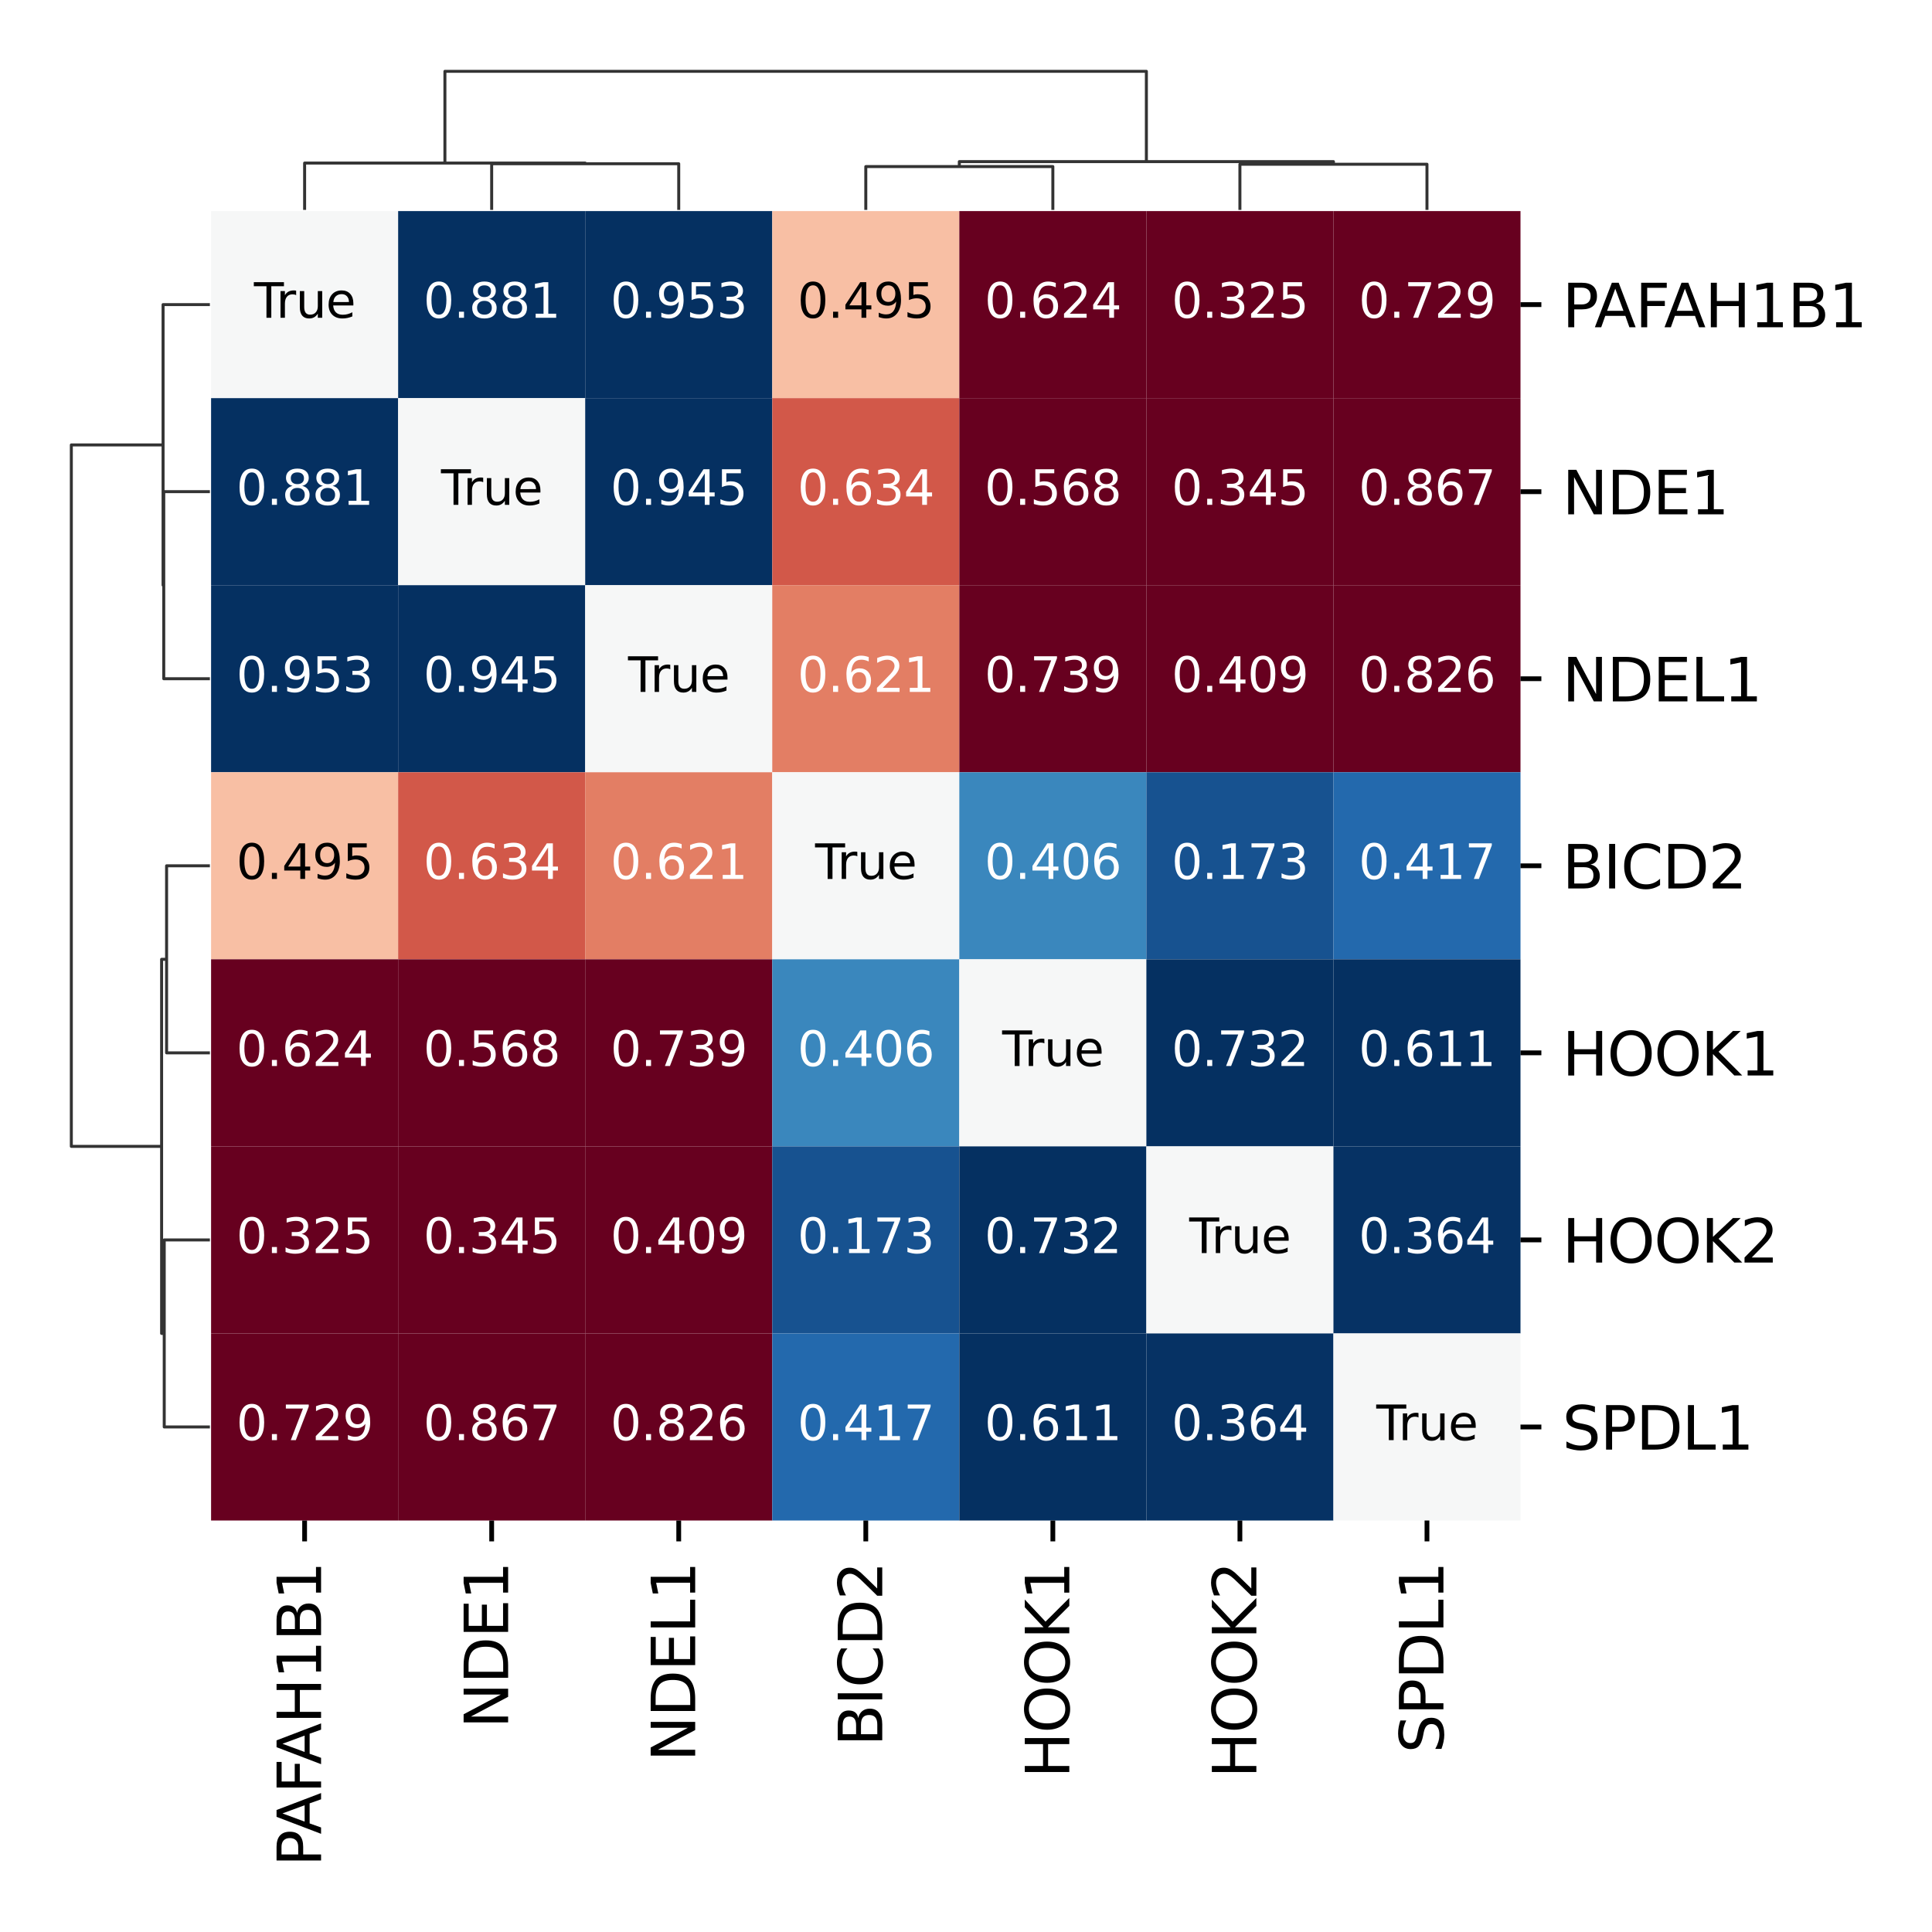 <?xml version="1.0" encoding="utf-8" standalone="no"?>
<!DOCTYPE svg PUBLIC "-//W3C//DTD SVG 1.1//EN"
  "http://www.w3.org/Graphics/SVG/1.1/DTD/svg11.dtd">
<svg xmlns:xlink="http://www.w3.org/1999/xlink" width="324pt" height="324pt" viewBox="0 0 324 324" xmlns="http://www.w3.org/2000/svg" version="1.1">
 <defs>
  <style type="text/css">*{stroke-linejoin: round; stroke-linecap: butt}</style>
 </defs>
 <g id="figure_1">
  <g id="patch_1">
   <path d="M 0 324 
L 324 324 
L 324 0 
L 0 0 
z
" style="fill: #ffffff"/>
  </g>
  <g id="axes_1">
   <g id="LineCollection_1">
    <path d="M 35.199 82.454 
L 27.462 82.454 
L 27.462 113.824 
L 35.199 113.824 
" clip-path="url(#p6c94e717b4)" style="fill: none; stroke: #333333; stroke-width: 0.5"/>
    <path d="M 35.199 51.084 
L 27.347 51.084 
L 27.347 98.139 
L 27.462 98.139 
" clip-path="url(#p6c94e717b4)" style="fill: none; stroke: #333333; stroke-width: 0.5"/>
    <path d="M 35.199 145.195 
L 27.937 145.195 
L 27.937 176.565 
L 35.199 176.565 
" clip-path="url(#p6c94e717b4)" style="fill: none; stroke: #333333; stroke-width: 0.5"/>
    <path d="M 35.199 207.935 
L 27.542 207.935 
L 27.542 239.305 
L 35.199 239.305 
" clip-path="url(#p6c94e717b4)" style="fill: none; stroke: #333333; stroke-width: 0.5"/>
    <path d="M 27.937 160.88 
L 27.101 160.88 
L 27.101 223.62 
L 27.542 223.62 
" clip-path="url(#p6c94e717b4)" style="fill: none; stroke: #333333; stroke-width: 0.5"/>
    <path d="M 27.347 74.612 
L 11.962 74.612 
L 11.962 192.25 
L 27.101 192.25 
" clip-path="url(#p6c94e717b4)" style="fill: none; stroke: #333333; stroke-width: 0.5"/>
   </g>
  </g>
  <g id="axes_2">
   <g id="LineCollection_2">
    <path d="M 82.454 35.199 
L 82.454 27.462 
L 113.824 27.462 
L 113.824 35.199 
" clip-path="url(#p81bfabfffe)" style="fill: none; stroke: #333333; stroke-width: 0.5"/>
    <path d="M 51.084 35.199 
L 51.084 27.347 
L 98.139 27.347 
L 98.139 27.462 
" clip-path="url(#p81bfabfffe)" style="fill: none; stroke: #333333; stroke-width: 0.5"/>
    <path d="M 145.195 35.199 
L 145.195 27.937 
L 176.565 27.937 
L 176.565 35.199 
" clip-path="url(#p81bfabfffe)" style="fill: none; stroke: #333333; stroke-width: 0.5"/>
    <path d="M 207.935 35.199 
L 207.935 27.542 
L 239.305 27.542 
L 239.305 35.199 
" clip-path="url(#p81bfabfffe)" style="fill: none; stroke: #333333; stroke-width: 0.5"/>
    <path d="M 160.88 27.937 
L 160.88 27.101 
L 223.62 27.101 
L 223.62 27.542 
" clip-path="url(#p81bfabfffe)" style="fill: none; stroke: #333333; stroke-width: 0.5"/>
    <path d="M 74.612 27.347 
L 74.612 11.962 
L 192.25 11.962 
L 192.25 27.101 
" clip-path="url(#p81bfabfffe)" style="fill: none; stroke: #333333; stroke-width: 0.5"/>
   </g>
  </g>
  <g id="axes_3">
   <g id="patch_2">
    <path d="M 35.399 254.99 
L 254.99 254.99 
L 254.99 35.399 
L 35.399 35.399 
z
" style="fill: #ffffff"/>
   </g>
   <g id="QuadMesh_1">
    <path d="M 35.399 35.399 
L 66.769 35.399 
L 66.769 66.769 
L 35.399 66.769 
L 35.399 35.399 
" clip-path="url(#pa62300e890)" style="fill: #f6f7f7"/>
    <path d="M 66.769 35.399 
L 98.139 35.399 
L 98.139 66.769 
L 66.769 66.769 
L 66.769 35.399 
" clip-path="url(#pa62300e890)" style="fill: #053061"/>
    <path d="M 98.139 35.399 
L 129.509 35.399 
L 129.509 66.769 
L 98.139 66.769 
L 98.139 35.399 
" clip-path="url(#pa62300e890)" style="fill: #053061"/>
    <path d="M 129.509 35.399 
L 160.88 35.399 
L 160.88 66.769 
L 129.509 66.769 
L 129.509 35.399 
" clip-path="url(#pa62300e890)" style="fill: #f8bfa4"/>
    <path d="M 160.88 35.399 
L 192.25 35.399 
L 192.25 66.769 
L 160.88 66.769 
L 160.88 35.399 
" clip-path="url(#pa62300e890)" style="fill: #67001f"/>
    <path d="M 192.25 35.399 
L 223.62 35.399 
L 223.62 66.769 
L 192.25 66.769 
L 192.25 35.399 
" clip-path="url(#pa62300e890)" style="fill: #67001f"/>
    <path d="M 223.62 35.399 
L 254.99 35.399 
L 254.99 66.769 
L 223.62 66.769 
L 223.62 35.399 
" clip-path="url(#pa62300e890)" style="fill: #67001f"/>
    <path d="M 35.399 66.769 
L 66.769 66.769 
L 66.769 98.139 
L 35.399 98.139 
L 35.399 66.769 
" clip-path="url(#pa62300e890)" style="fill: #053061"/>
    <path d="M 66.769 66.769 
L 98.139 66.769 
L 98.139 98.139 
L 66.769 98.139 
L 66.769 66.769 
" clip-path="url(#pa62300e890)" style="fill: #f6f7f7"/>
    <path d="M 98.139 66.769 
L 129.509 66.769 
L 129.509 98.139 
L 98.139 98.139 
L 98.139 66.769 
" clip-path="url(#pa62300e890)" style="fill: #053061"/>
    <path d="M 129.509 66.769 
L 160.88 66.769 
L 160.88 98.139 
L 129.509 98.139 
L 129.509 66.769 
" clip-path="url(#pa62300e890)" style="fill: #d25849"/>
    <path d="M 160.88 66.769 
L 192.25 66.769 
L 192.25 98.139 
L 160.88 98.139 
L 160.88 66.769 
" clip-path="url(#pa62300e890)" style="fill: #67001f"/>
    <path d="M 192.25 66.769 
L 223.62 66.769 
L 223.62 98.139 
L 192.25 98.139 
L 192.25 66.769 
" clip-path="url(#pa62300e890)" style="fill: #67001f"/>
    <path d="M 223.62 66.769 
L 254.99 66.769 
L 254.99 98.139 
L 223.62 98.139 
L 223.62 66.769 
" clip-path="url(#pa62300e890)" style="fill: #67001f"/>
    <path d="M 35.399 98.139 
L 66.769 98.139 
L 66.769 129.509 
L 35.399 129.509 
L 35.399 98.139 
" clip-path="url(#pa62300e890)" style="fill: #053061"/>
    <path d="M 66.769 98.139 
L 98.139 98.139 
L 98.139 129.509 
L 66.769 129.509 
L 66.769 98.139 
" clip-path="url(#pa62300e890)" style="fill: #053061"/>
    <path d="M 98.139 98.139 
L 129.509 98.139 
L 129.509 129.509 
L 98.139 129.509 
L 98.139 98.139 
" clip-path="url(#pa62300e890)" style="fill: #f6f7f7"/>
    <path d="M 129.509 98.139 
L 160.88 98.139 
L 160.88 129.509 
L 129.509 129.509 
L 129.509 98.139 
" clip-path="url(#pa62300e890)" style="fill: #e37e64"/>
    <path d="M 160.88 98.139 
L 192.25 98.139 
L 192.25 129.509 
L 160.88 129.509 
L 160.88 98.139 
" clip-path="url(#pa62300e890)" style="fill: #67001f"/>
    <path d="M 192.25 98.139 
L 223.62 98.139 
L 223.62 129.509 
L 192.25 129.509 
L 192.25 98.139 
" clip-path="url(#pa62300e890)" style="fill: #67001f"/>
    <path d="M 223.62 98.139 
L 254.99 98.139 
L 254.99 129.509 
L 223.62 129.509 
L 223.62 98.139 
" clip-path="url(#pa62300e890)" style="fill: #67001f"/>
    <path d="M 35.399 129.509 
L 66.769 129.509 
L 66.769 160.88 
L 35.399 160.88 
L 35.399 129.509 
" clip-path="url(#pa62300e890)" style="fill: #f8bfa4"/>
    <path d="M 66.769 129.509 
L 98.139 129.509 
L 98.139 160.88 
L 66.769 160.88 
L 66.769 129.509 
" clip-path="url(#pa62300e890)" style="fill: #d25849"/>
    <path d="M 98.139 129.509 
L 129.509 129.509 
L 129.509 160.88 
L 98.139 160.88 
L 98.139 129.509 
" clip-path="url(#pa62300e890)" style="fill: #e37e64"/>
    <path d="M 129.509 129.509 
L 160.88 129.509 
L 160.88 160.88 
L 129.509 160.88 
L 129.509 129.509 
" clip-path="url(#pa62300e890)" style="fill: #f6f7f7"/>
    <path d="M 160.88 129.509 
L 192.25 129.509 
L 192.25 160.88 
L 160.88 160.88 
L 160.88 129.509 
" clip-path="url(#pa62300e890)" style="fill: #3a87bd"/>
    <path d="M 192.25 129.509 
L 223.62 129.509 
L 223.62 160.88 
L 192.25 160.88 
L 192.25 129.509 
" clip-path="url(#pa62300e890)" style="fill: #175290"/>
    <path d="M 223.62 129.509 
L 254.99 129.509 
L 254.99 160.88 
L 223.62 160.88 
L 223.62 129.509 
" clip-path="url(#pa62300e890)" style="fill: #2369ad"/>
    <path d="M 35.399 160.88 
L 66.769 160.88 
L 66.769 192.25 
L 35.399 192.25 
L 35.399 160.88 
" clip-path="url(#pa62300e890)" style="fill: #67001f"/>
    <path d="M 66.769 160.88 
L 98.139 160.88 
L 98.139 192.25 
L 66.769 192.25 
L 66.769 160.88 
" clip-path="url(#pa62300e890)" style="fill: #67001f"/>
    <path d="M 98.139 160.88 
L 129.509 160.88 
L 129.509 192.25 
L 98.139 192.25 
L 98.139 160.88 
" clip-path="url(#pa62300e890)" style="fill: #67001f"/>
    <path d="M 129.509 160.88 
L 160.88 160.88 
L 160.88 192.25 
L 129.509 192.25 
L 129.509 160.88 
" clip-path="url(#pa62300e890)" style="fill: #3a87bd"/>
    <path d="M 160.88 160.88 
L 192.25 160.88 
L 192.25 192.25 
L 160.88 192.25 
L 160.88 160.88 
" clip-path="url(#pa62300e890)" style="fill: #f6f7f7"/>
    <path d="M 192.25 160.88 
L 223.62 160.88 
L 223.62 192.25 
L 192.25 192.25 
L 192.25 160.88 
" clip-path="url(#pa62300e890)" style="fill: #053061"/>
    <path d="M 223.62 160.88 
L 254.99 160.88 
L 254.99 192.25 
L 223.62 192.25 
L 223.62 160.88 
" clip-path="url(#pa62300e890)" style="fill: #053061"/>
    <path d="M 35.399 192.25 
L 66.769 192.25 
L 66.769 223.62 
L 35.399 223.62 
L 35.399 192.25 
" clip-path="url(#pa62300e890)" style="fill: #67001f"/>
    <path d="M 66.769 192.25 
L 98.139 192.25 
L 98.139 223.62 
L 66.769 223.62 
L 66.769 192.25 
" clip-path="url(#pa62300e890)" style="fill: #67001f"/>
    <path d="M 98.139 192.25 
L 129.509 192.25 
L 129.509 223.62 
L 98.139 223.62 
L 98.139 192.25 
" clip-path="url(#pa62300e890)" style="fill: #67001f"/>
    <path d="M 129.509 192.25 
L 160.88 192.25 
L 160.88 223.62 
L 129.509 223.62 
L 129.509 192.25 
" clip-path="url(#pa62300e890)" style="fill: #175290"/>
    <path d="M 160.88 192.25 
L 192.25 192.25 
L 192.25 223.62 
L 160.88 223.62 
L 160.88 192.25 
" clip-path="url(#pa62300e890)" style="fill: #053061"/>
    <path d="M 192.25 192.25 
L 223.62 192.25 
L 223.62 223.62 
L 192.25 223.62 
L 192.25 192.25 
" clip-path="url(#pa62300e890)" style="fill: #f6f7f7"/>
    <path d="M 223.62 192.25 
L 254.99 192.25 
L 254.99 223.62 
L 223.62 223.62 
L 223.62 192.25 
" clip-path="url(#pa62300e890)" style="fill: #063264"/>
    <path d="M 35.399 223.62 
L 66.769 223.62 
L 66.769 254.99 
L 35.399 254.99 
L 35.399 223.62 
" clip-path="url(#pa62300e890)" style="fill: #67001f"/>
    <path d="M 66.769 223.62 
L 98.139 223.62 
L 98.139 254.99 
L 66.769 254.99 
L 66.769 223.62 
" clip-path="url(#pa62300e890)" style="fill: #67001f"/>
    <path d="M 98.139 223.62 
L 129.509 223.62 
L 129.509 254.99 
L 98.139 254.99 
L 98.139 223.62 
" clip-path="url(#pa62300e890)" style="fill: #67001f"/>
    <path d="M 129.509 223.62 
L 160.88 223.62 
L 160.88 254.99 
L 129.509 254.99 
L 129.509 223.62 
" clip-path="url(#pa62300e890)" style="fill: #2369ad"/>
    <path d="M 160.88 223.62 
L 192.25 223.62 
L 192.25 254.99 
L 160.88 254.99 
L 160.88 223.62 
" clip-path="url(#pa62300e890)" style="fill: #053061"/>
    <path d="M 192.25 223.62 
L 223.62 223.62 
L 223.62 254.99 
L 192.25 254.99 
L 192.25 223.62 
" clip-path="url(#pa62300e890)" style="fill: #063264"/>
    <path d="M 223.62 223.62 
L 254.99 223.62 
L 254.99 254.99 
L 223.62 254.99 
L 223.62 223.62 
" clip-path="url(#pa62300e890)" style="fill: #f6f7f7"/>
   </g>
   <g id="matplotlib.axis_1">
    <g id="xtick_1">
     <g id="line2d_1">
      <defs>
       <path id="m8b576e3c50" d="M 0 0 
L 0 3.5 
" style="stroke: #000000; stroke-width: 0.8"/>
      </defs>
      <g>
       <use xlink:href="#m8b576e3c50" x="51.084" y="254.99" style="stroke: #000000; stroke-width: 0.8"/>
      </g>
     </g>
     <g id="text_1">
      <!-- PAFAH1B1 -->
      <g transform="translate(53.843 313.009) rotate(-90) scale(0.1 -0.1)">
       <defs>
        <path id="DejaVuSans-50" d="M 1259 4147 
L 1259 2394 
L 2053 2394 
Q 2494 2394 2734 2622 
Q 2975 2850 2975 3272 
Q 2975 3691 2734 3919 
Q 2494 4147 2053 4147 
L 1259 4147 
z
M 628 4666 
L 2053 4666 
Q 2838 4666 3239 4311 
Q 3641 3956 3641 3272 
Q 3641 2581 3239 2228 
Q 2838 1875 2053 1875 
L 1259 1875 
L 1259 0 
L 628 0 
L 628 4666 
z
" transform="scale(0.016)"/>
        <path id="DejaVuSans-41" d="M 2188 4044 
L 1331 1722 
L 3047 1722 
L 2188 4044 
z
M 1831 4666 
L 2547 4666 
L 4325 0 
L 3669 0 
L 3244 1197 
L 1141 1197 
L 716 0 
L 50 0 
L 1831 4666 
z
" transform="scale(0.016)"/>
        <path id="DejaVuSans-46" d="M 628 4666 
L 3309 4666 
L 3309 4134 
L 1259 4134 
L 1259 2759 
L 3109 2759 
L 3109 2228 
L 1259 2228 
L 1259 0 
L 628 0 
L 628 4666 
z
" transform="scale(0.016)"/>
        <path id="DejaVuSans-48" d="M 628 4666 
L 1259 4666 
L 1259 2753 
L 3553 2753 
L 3553 4666 
L 4184 4666 
L 4184 0 
L 3553 0 
L 3553 2222 
L 1259 2222 
L 1259 0 
L 628 0 
L 628 4666 
z
" transform="scale(0.016)"/>
        <path id="DejaVuSans-31" d="M 794 531 
L 1825 531 
L 1825 4091 
L 703 3866 
L 703 4441 
L 1819 4666 
L 2450 4666 
L 2450 531 
L 3481 531 
L 3481 0 
L 794 0 
L 794 531 
z
" transform="scale(0.016)"/>
        <path id="DejaVuSans-42" d="M 1259 2228 
L 1259 519 
L 2272 519 
Q 2781 519 3026 730 
Q 3272 941 3272 1375 
Q 3272 1813 3026 2020 
Q 2781 2228 2272 2228 
L 1259 2228 
z
M 1259 4147 
L 1259 2741 
L 2194 2741 
Q 2656 2741 2882 2914 
Q 3109 3088 3109 3444 
Q 3109 3797 2882 3972 
Q 2656 4147 2194 4147 
L 1259 4147 
z
M 628 4666 
L 2241 4666 
Q 2963 4666 3353 4366 
Q 3744 4066 3744 3513 
Q 3744 3084 3544 2831 
Q 3344 2578 2956 2516 
Q 3422 2416 3680 2098 
Q 3938 1781 3938 1306 
Q 3938 681 3513 340 
Q 3088 0 2303 0 
L 628 0 
L 628 4666 
z
" transform="scale(0.016)"/>
       </defs>
       <use xlink:href="#DejaVuSans-50"/>
       <use xlink:href="#DejaVuSans-41" x="53.928"/>
       <use xlink:href="#DejaVuSans-46" x="122.336"/>
       <use xlink:href="#DejaVuSans-41" x="170.73"/>
       <use xlink:href="#DejaVuSans-48" x="239.139"/>
       <use xlink:href="#DejaVuSans-31" x="314.334"/>
       <use xlink:href="#DejaVuSans-42" x="377.957"/>
       <use xlink:href="#DejaVuSans-31" x="446.561"/>
      </g>
     </g>
    </g>
    <g id="xtick_2">
     <g id="line2d_2">
      <g>
       <use xlink:href="#m8b576e3c50" x="82.454" y="254.99" style="stroke: #000000; stroke-width: 0.8"/>
      </g>
     </g>
     <g id="text_2">
      <!-- NDE1 -->
      <g transform="translate(85.214 289.853) rotate(-90) scale(0.1 -0.1)">
       <defs>
        <path id="DejaVuSans-4e" d="M 628 4666 
L 1478 4666 
L 3547 763 
L 3547 4666 
L 4159 4666 
L 4159 0 
L 3309 0 
L 1241 3903 
L 1241 0 
L 628 0 
L 628 4666 
z
" transform="scale(0.016)"/>
        <path id="DejaVuSans-44" d="M 1259 4147 
L 1259 519 
L 2022 519 
Q 2988 519 3436 956 
Q 3884 1394 3884 2338 
Q 3884 3275 3436 3711 
Q 2988 4147 2022 4147 
L 1259 4147 
z
M 628 4666 
L 1925 4666 
Q 3281 4666 3915 4102 
Q 4550 3538 4550 2338 
Q 4550 1131 3912 565 
Q 3275 0 1925 0 
L 628 0 
L 628 4666 
z
" transform="scale(0.016)"/>
        <path id="DejaVuSans-45" d="M 628 4666 
L 3578 4666 
L 3578 4134 
L 1259 4134 
L 1259 2753 
L 3481 2753 
L 3481 2222 
L 1259 2222 
L 1259 531 
L 3634 531 
L 3634 0 
L 628 0 
L 628 4666 
z
" transform="scale(0.016)"/>
       </defs>
       <use xlink:href="#DejaVuSans-4e"/>
       <use xlink:href="#DejaVuSans-44" x="74.805"/>
       <use xlink:href="#DejaVuSans-45" x="151.807"/>
       <use xlink:href="#DejaVuSans-31" x="214.99"/>
      </g>
     </g>
    </g>
    <g id="xtick_3">
     <g id="line2d_3">
      <g>
       <use xlink:href="#m8b576e3c50" x="113.824" y="254.99" style="stroke: #000000; stroke-width: 0.8"/>
      </g>
     </g>
     <g id="text_3">
      <!-- NDEL1 -->
      <g transform="translate(116.584 295.424) rotate(-90) scale(0.1 -0.1)">
       <defs>
        <path id="DejaVuSans-4c" d="M 628 4666 
L 1259 4666 
L 1259 531 
L 3531 531 
L 3531 0 
L 628 0 
L 628 4666 
z
" transform="scale(0.016)"/>
       </defs>
       <use xlink:href="#DejaVuSans-4e"/>
       <use xlink:href="#DejaVuSans-44" x="74.805"/>
       <use xlink:href="#DejaVuSans-45" x="151.807"/>
       <use xlink:href="#DejaVuSans-4c" x="214.99"/>
       <use xlink:href="#DejaVuSans-31" x="270.703"/>
      </g>
     </g>
    </g>
    <g id="xtick_4">
     <g id="line2d_4">
      <g>
       <use xlink:href="#m8b576e3c50" x="145.195" y="254.99" style="stroke: #000000; stroke-width: 0.8"/>
      </g>
     </g>
     <g id="text_4">
      <!-- BICD2 -->
      <g transform="translate(147.954 292.846) rotate(-90) scale(0.1 -0.1)">
       <defs>
        <path id="DejaVuSans-49" d="M 628 4666 
L 1259 4666 
L 1259 0 
L 628 0 
L 628 4666 
z
" transform="scale(0.016)"/>
        <path id="DejaVuSans-43" d="M 4122 4306 
L 4122 3641 
Q 3803 3938 3442 4084 
Q 3081 4231 2675 4231 
Q 1875 4231 1450 3742 
Q 1025 3253 1025 2328 
Q 1025 1406 1450 917 
Q 1875 428 2675 428 
Q 3081 428 3442 575 
Q 3803 722 4122 1019 
L 4122 359 
Q 3791 134 3420 21 
Q 3050 -91 2638 -91 
Q 1578 -91 968 557 
Q 359 1206 359 2328 
Q 359 3453 968 4101 
Q 1578 4750 2638 4750 
Q 3056 4750 3426 4639 
Q 3797 4528 4122 4306 
z
" transform="scale(0.016)"/>
        <path id="DejaVuSans-32" d="M 1228 531 
L 3431 531 
L 3431 0 
L 469 0 
L 469 531 
Q 828 903 1448 1529 
Q 2069 2156 2228 2338 
Q 2531 2678 2651 2914 
Q 2772 3150 2772 3378 
Q 2772 3750 2511 3984 
Q 2250 4219 1831 4219 
Q 1534 4219 1204 4116 
Q 875 4013 500 3803 
L 500 4441 
Q 881 4594 1212 4672 
Q 1544 4750 1819 4750 
Q 2544 4750 2975 4387 
Q 3406 4025 3406 3419 
Q 3406 3131 3298 2873 
Q 3191 2616 2906 2266 
Q 2828 2175 2409 1742 
Q 1991 1309 1228 531 
z
" transform="scale(0.016)"/>
       </defs>
       <use xlink:href="#DejaVuSans-42"/>
       <use xlink:href="#DejaVuSans-49" x="68.604"/>
       <use xlink:href="#DejaVuSans-43" x="98.096"/>
       <use xlink:href="#DejaVuSans-44" x="167.92"/>
       <use xlink:href="#DejaVuSans-32" x="244.922"/>
      </g>
     </g>
    </g>
    <g id="xtick_5">
     <g id="line2d_5">
      <g>
       <use xlink:href="#m8b576e3c50" x="176.565" y="254.99" style="stroke: #000000; stroke-width: 0.8"/>
      </g>
     </g>
     <g id="text_5">
      <!-- HOOK1 -->
      <g transform="translate(179.324 298.174) rotate(-90) scale(0.1 -0.1)">
       <defs>
        <path id="DejaVuSans-4f" d="M 2522 4238 
Q 1834 4238 1429 3725 
Q 1025 3213 1025 2328 
Q 1025 1447 1429 934 
Q 1834 422 2522 422 
Q 3209 422 3611 934 
Q 4013 1447 4013 2328 
Q 4013 3213 3611 3725 
Q 3209 4238 2522 4238 
z
M 2522 4750 
Q 3503 4750 4090 4092 
Q 4678 3434 4678 2328 
Q 4678 1225 4090 567 
Q 3503 -91 2522 -91 
Q 1538 -91 948 565 
Q 359 1222 359 2328 
Q 359 3434 948 4092 
Q 1538 4750 2522 4750 
z
" transform="scale(0.016)"/>
        <path id="DejaVuSans-4b" d="M 628 4666 
L 1259 4666 
L 1259 2694 
L 3353 4666 
L 4166 4666 
L 1850 2491 
L 4331 0 
L 3500 0 
L 1259 2247 
L 1259 0 
L 628 0 
L 628 4666 
z
" transform="scale(0.016)"/>
       </defs>
       <use xlink:href="#DejaVuSans-48"/>
       <use xlink:href="#DejaVuSans-4f" x="75.195"/>
       <use xlink:href="#DejaVuSans-4f" x="153.906"/>
       <use xlink:href="#DejaVuSans-4b" x="232.617"/>
       <use xlink:href="#DejaVuSans-31" x="298.193"/>
      </g>
     </g>
    </g>
    <g id="xtick_6">
     <g id="line2d_6">
      <g>
       <use xlink:href="#m8b576e3c50" x="207.935" y="254.99" style="stroke: #000000; stroke-width: 0.8"/>
      </g>
     </g>
     <g id="text_6">
      <!-- HOOK2 -->
      <g transform="translate(210.694 298.174) rotate(-90) scale(0.1 -0.1)">
       <use xlink:href="#DejaVuSans-48"/>
       <use xlink:href="#DejaVuSans-4f" x="75.195"/>
       <use xlink:href="#DejaVuSans-4f" x="153.906"/>
       <use xlink:href="#DejaVuSans-4b" x="232.617"/>
       <use xlink:href="#DejaVuSans-32" x="298.193"/>
      </g>
     </g>
    </g>
    <g id="xtick_7">
     <g id="line2d_7">
      <g>
       <use xlink:href="#m8b576e3c50" x="239.305" y="254.99" style="stroke: #000000; stroke-width: 0.8"/>
      </g>
     </g>
     <g id="text_7">
      <!-- SPDL1 -->
      <g transform="translate(242.064 294.002) rotate(-90) scale(0.1 -0.1)">
       <defs>
        <path id="DejaVuSans-53" d="M 3425 4513 
L 3425 3897 
Q 3066 4069 2747 4153 
Q 2428 4238 2131 4238 
Q 1616 4238 1336 4038 
Q 1056 3838 1056 3469 
Q 1056 3159 1242 3001 
Q 1428 2844 1947 2747 
L 2328 2669 
Q 3034 2534 3370 2195 
Q 3706 1856 3706 1288 
Q 3706 609 3251 259 
Q 2797 -91 1919 -91 
Q 1588 -91 1214 -16 
Q 841 59 441 206 
L 441 856 
Q 825 641 1194 531 
Q 1563 422 1919 422 
Q 2459 422 2753 634 
Q 3047 847 3047 1241 
Q 3047 1584 2836 1778 
Q 2625 1972 2144 2069 
L 1759 2144 
Q 1053 2284 737 2584 
Q 422 2884 422 3419 
Q 422 4038 858 4394 
Q 1294 4750 2059 4750 
Q 2388 4750 2728 4690 
Q 3069 4631 3425 4513 
z
" transform="scale(0.016)"/>
       </defs>
       <use xlink:href="#DejaVuSans-53"/>
       <use xlink:href="#DejaVuSans-50" x="63.477"/>
       <use xlink:href="#DejaVuSans-44" x="123.779"/>
       <use xlink:href="#DejaVuSans-4c" x="200.781"/>
       <use xlink:href="#DejaVuSans-31" x="256.494"/>
      </g>
     </g>
    </g>
   </g>
   <g id="matplotlib.axis_2">
    <g id="ytick_1">
     <g id="line2d_8">
      <defs>
       <path id="m7751872dfb" d="M 0 0 
L 3.5 0 
" style="stroke: #000000; stroke-width: 0.8"/>
      </defs>
      <g>
       <use xlink:href="#m7751872dfb" x="254.99" y="51.084" style="stroke: #000000; stroke-width: 0.8"/>
      </g>
     </g>
     <g id="text_8">
      <!-- PAFAH1B1 -->
      <g transform="translate(261.99 54.883) scale(0.1 -0.1)">
       <use xlink:href="#DejaVuSans-50"/>
       <use xlink:href="#DejaVuSans-41" x="53.928"/>
       <use xlink:href="#DejaVuSans-46" x="122.336"/>
       <use xlink:href="#DejaVuSans-41" x="170.73"/>
       <use xlink:href="#DejaVuSans-48" x="239.139"/>
       <use xlink:href="#DejaVuSans-31" x="314.334"/>
       <use xlink:href="#DejaVuSans-42" x="377.957"/>
       <use xlink:href="#DejaVuSans-31" x="446.561"/>
      </g>
     </g>
    </g>
    <g id="ytick_2">
     <g id="line2d_9">
      <g>
       <use xlink:href="#m7751872dfb" x="254.99" y="82.454" style="stroke: #000000; stroke-width: 0.8"/>
      </g>
     </g>
     <g id="text_9">
      <!-- NDE1 -->
      <g transform="translate(261.99 86.253) scale(0.1 -0.1)">
       <use xlink:href="#DejaVuSans-4e"/>
       <use xlink:href="#DejaVuSans-44" x="74.805"/>
       <use xlink:href="#DejaVuSans-45" x="151.807"/>
       <use xlink:href="#DejaVuSans-31" x="214.99"/>
      </g>
     </g>
    </g>
    <g id="ytick_3">
     <g id="line2d_10">
      <g>
       <use xlink:href="#m7751872dfb" x="254.99" y="113.824" style="stroke: #000000; stroke-width: 0.8"/>
      </g>
     </g>
     <g id="text_10">
      <!-- NDEL1 -->
      <g transform="translate(261.99 117.624) scale(0.1 -0.1)">
       <use xlink:href="#DejaVuSans-4e"/>
       <use xlink:href="#DejaVuSans-44" x="74.805"/>
       <use xlink:href="#DejaVuSans-45" x="151.807"/>
       <use xlink:href="#DejaVuSans-4c" x="214.99"/>
       <use xlink:href="#DejaVuSans-31" x="270.703"/>
      </g>
     </g>
    </g>
    <g id="ytick_4">
     <g id="line2d_11">
      <g>
       <use xlink:href="#m7751872dfb" x="254.99" y="145.195" style="stroke: #000000; stroke-width: 0.8"/>
      </g>
     </g>
     <g id="text_11">
      <!-- BICD2 -->
      <g transform="translate(261.99 148.994) scale(0.1 -0.1)">
       <use xlink:href="#DejaVuSans-42"/>
       <use xlink:href="#DejaVuSans-49" x="68.604"/>
       <use xlink:href="#DejaVuSans-43" x="98.096"/>
       <use xlink:href="#DejaVuSans-44" x="167.92"/>
       <use xlink:href="#DejaVuSans-32" x="244.922"/>
      </g>
     </g>
    </g>
    <g id="ytick_5">
     <g id="line2d_12">
      <g>
       <use xlink:href="#m7751872dfb" x="254.99" y="176.565" style="stroke: #000000; stroke-width: 0.8"/>
      </g>
     </g>
     <g id="text_12">
      <!-- HOOK1 -->
      <g transform="translate(261.99 180.364) scale(0.1 -0.1)">
       <use xlink:href="#DejaVuSans-48"/>
       <use xlink:href="#DejaVuSans-4f" x="75.195"/>
       <use xlink:href="#DejaVuSans-4f" x="153.906"/>
       <use xlink:href="#DejaVuSans-4b" x="232.617"/>
       <use xlink:href="#DejaVuSans-31" x="298.193"/>
      </g>
     </g>
    </g>
    <g id="ytick_6">
     <g id="line2d_13">
      <g>
       <use xlink:href="#m7751872dfb" x="254.99" y="207.935" style="stroke: #000000; stroke-width: 0.8"/>
      </g>
     </g>
     <g id="text_13">
      <!-- HOOK2 -->
      <g transform="translate(261.99 211.734) scale(0.1 -0.1)">
       <use xlink:href="#DejaVuSans-48"/>
       <use xlink:href="#DejaVuSans-4f" x="75.195"/>
       <use xlink:href="#DejaVuSans-4f" x="153.906"/>
       <use xlink:href="#DejaVuSans-4b" x="232.617"/>
       <use xlink:href="#DejaVuSans-32" x="298.193"/>
      </g>
     </g>
    </g>
    <g id="ytick_7">
     <g id="line2d_14">
      <g>
       <use xlink:href="#m7751872dfb" x="254.99" y="239.305" style="stroke: #000000; stroke-width: 0.8"/>
      </g>
     </g>
     <g id="text_14">
      <!-- SPDL1 -->
      <g transform="translate(261.99 243.104) scale(0.1 -0.1)">
       <use xlink:href="#DejaVuSans-53"/>
       <use xlink:href="#DejaVuSans-50" x="63.477"/>
       <use xlink:href="#DejaVuSans-44" x="123.779"/>
       <use xlink:href="#DejaVuSans-4c" x="200.781"/>
       <use xlink:href="#DejaVuSans-31" x="256.494"/>
      </g>
     </g>
    </g>
   </g>
   <g id="text_15">
    <!-- True -->
    <g transform="translate(42.59 53.292) scale(0.08 -0.08)">
     <defs>
      <path id="DejaVuSans-54" d="M -19 4666 
L 3928 4666 
L 3928 4134 
L 2272 4134 
L 2272 0 
L 1638 0 
L 1638 4134 
L -19 4134 
L -19 4666 
z
" transform="scale(0.016)"/>
      <path id="DejaVuSans-72" d="M 2631 2963 
Q 2534 3019 2420 3045 
Q 2306 3072 2169 3072 
Q 1681 3072 1420 2755 
Q 1159 2438 1159 1844 
L 1159 0 
L 581 0 
L 581 3500 
L 1159 3500 
L 1159 2956 
Q 1341 3275 1631 3429 
Q 1922 3584 2338 3584 
Q 2397 3584 2469 3576 
Q 2541 3569 2628 3553 
L 2631 2963 
z
" transform="scale(0.016)"/>
      <path id="DejaVuSans-75" d="M 544 1381 
L 544 3500 
L 1119 3500 
L 1119 1403 
Q 1119 906 1312 657 
Q 1506 409 1894 409 
Q 2359 409 2629 706 
Q 2900 1003 2900 1516 
L 2900 3500 
L 3475 3500 
L 3475 0 
L 2900 0 
L 2900 538 
Q 2691 219 2414 64 
Q 2138 -91 1772 -91 
Q 1169 -91 856 284 
Q 544 659 544 1381 
z
M 1991 3584 
L 1991 3584 
z
" transform="scale(0.016)"/>
      <path id="DejaVuSans-65" d="M 3597 1894 
L 3597 1613 
L 953 1613 
Q 991 1019 1311 708 
Q 1631 397 2203 397 
Q 2534 397 2845 478 
Q 3156 559 3463 722 
L 3463 178 
Q 3153 47 2828 -22 
Q 2503 -91 2169 -91 
Q 1331 -91 842 396 
Q 353 884 353 1716 
Q 353 2575 817 3079 
Q 1281 3584 2069 3584 
Q 2775 3584 3186 3129 
Q 3597 2675 3597 1894 
z
M 3022 2063 
Q 3016 2534 2758 2815 
Q 2500 3097 2075 3097 
Q 1594 3097 1305 2825 
Q 1016 2553 972 2059 
L 3022 2063 
z
" transform="scale(0.016)"/>
     </defs>
     <use xlink:href="#DejaVuSans-54"/>
     <use xlink:href="#DejaVuSans-72" x="46.334"/>
     <use xlink:href="#DejaVuSans-75" x="87.447"/>
     <use xlink:href="#DejaVuSans-65" x="150.826"/>
    </g>
   </g>
   <g id="text_16">
    <!-- 0.881 -->
    <g style="fill: #ffffff" transform="translate(71.003 53.292) scale(0.08 -0.08)">
     <defs>
      <path id="DejaVuSans-30" d="M 2034 4250 
Q 1547 4250 1301 3770 
Q 1056 3291 1056 2328 
Q 1056 1369 1301 889 
Q 1547 409 2034 409 
Q 2525 409 2770 889 
Q 3016 1369 3016 2328 
Q 3016 3291 2770 3770 
Q 2525 4250 2034 4250 
z
M 2034 4750 
Q 2819 4750 3233 4129 
Q 3647 3509 3647 2328 
Q 3647 1150 3233 529 
Q 2819 -91 2034 -91 
Q 1250 -91 836 529 
Q 422 1150 422 2328 
Q 422 3509 836 4129 
Q 1250 4750 2034 4750 
z
" transform="scale(0.016)"/>
      <path id="DejaVuSans-2e" d="M 684 794 
L 1344 794 
L 1344 0 
L 684 0 
L 684 794 
z
" transform="scale(0.016)"/>
      <path id="DejaVuSans-38" d="M 2034 2216 
Q 1584 2216 1326 1975 
Q 1069 1734 1069 1313 
Q 1069 891 1326 650 
Q 1584 409 2034 409 
Q 2484 409 2743 651 
Q 3003 894 3003 1313 
Q 3003 1734 2745 1975 
Q 2488 2216 2034 2216 
z
M 1403 2484 
Q 997 2584 770 2862 
Q 544 3141 544 3541 
Q 544 4100 942 4425 
Q 1341 4750 2034 4750 
Q 2731 4750 3128 4425 
Q 3525 4100 3525 3541 
Q 3525 3141 3298 2862 
Q 3072 2584 2669 2484 
Q 3125 2378 3379 2068 
Q 3634 1759 3634 1313 
Q 3634 634 3220 271 
Q 2806 -91 2034 -91 
Q 1263 -91 848 271 
Q 434 634 434 1313 
Q 434 1759 690 2068 
Q 947 2378 1403 2484 
z
M 1172 3481 
Q 1172 3119 1398 2916 
Q 1625 2713 2034 2713 
Q 2441 2713 2670 2916 
Q 2900 3119 2900 3481 
Q 2900 3844 2670 4047 
Q 2441 4250 2034 4250 
Q 1625 4250 1398 4047 
Q 1172 3844 1172 3481 
z
" transform="scale(0.016)"/>
     </defs>
     <use xlink:href="#DejaVuSans-30"/>
     <use xlink:href="#DejaVuSans-2e" x="63.623"/>
     <use xlink:href="#DejaVuSans-38" x="95.41"/>
     <use xlink:href="#DejaVuSans-38" x="159.033"/>
     <use xlink:href="#DejaVuSans-31" x="222.656"/>
    </g>
   </g>
   <g id="text_17">
    <!-- 0.953 -->
    <g style="fill: #ffffff" transform="translate(102.373 53.292) scale(0.08 -0.08)">
     <defs>
      <path id="DejaVuSans-39" d="M 703 97 
L 703 672 
Q 941 559 1184 500 
Q 1428 441 1663 441 
Q 2288 441 2617 861 
Q 2947 1281 2994 2138 
Q 2813 1869 2534 1725 
Q 2256 1581 1919 1581 
Q 1219 1581 811 2004 
Q 403 2428 403 3163 
Q 403 3881 828 4315 
Q 1253 4750 1959 4750 
Q 2769 4750 3195 4129 
Q 3622 3509 3622 2328 
Q 3622 1225 3098 567 
Q 2575 -91 1691 -91 
Q 1453 -91 1209 -44 
Q 966 3 703 97 
z
M 1959 2075 
Q 2384 2075 2632 2365 
Q 2881 2656 2881 3163 
Q 2881 3666 2632 3958 
Q 2384 4250 1959 4250 
Q 1534 4250 1286 3958 
Q 1038 3666 1038 3163 
Q 1038 2656 1286 2365 
Q 1534 2075 1959 2075 
z
" transform="scale(0.016)"/>
      <path id="DejaVuSans-35" d="M 691 4666 
L 3169 4666 
L 3169 4134 
L 1269 4134 
L 1269 2991 
Q 1406 3038 1543 3061 
Q 1681 3084 1819 3084 
Q 2600 3084 3056 2656 
Q 3513 2228 3513 1497 
Q 3513 744 3044 326 
Q 2575 -91 1722 -91 
Q 1428 -91 1123 -41 
Q 819 9 494 109 
L 494 744 
Q 775 591 1075 516 
Q 1375 441 1709 441 
Q 2250 441 2565 725 
Q 2881 1009 2881 1497 
Q 2881 1984 2565 2268 
Q 2250 2553 1709 2553 
Q 1456 2553 1204 2497 
Q 953 2441 691 2322 
L 691 4666 
z
" transform="scale(0.016)"/>
      <path id="DejaVuSans-33" d="M 2597 2516 
Q 3050 2419 3304 2112 
Q 3559 1806 3559 1356 
Q 3559 666 3084 287 
Q 2609 -91 1734 -91 
Q 1441 -91 1130 -33 
Q 819 25 488 141 
L 488 750 
Q 750 597 1062 519 
Q 1375 441 1716 441 
Q 2309 441 2620 675 
Q 2931 909 2931 1356 
Q 2931 1769 2642 2001 
Q 2353 2234 1838 2234 
L 1294 2234 
L 1294 2753 
L 1863 2753 
Q 2328 2753 2575 2939 
Q 2822 3125 2822 3475 
Q 2822 3834 2567 4026 
Q 2313 4219 1838 4219 
Q 1578 4219 1281 4162 
Q 984 4106 628 3988 
L 628 4550 
Q 988 4650 1302 4700 
Q 1616 4750 1894 4750 
Q 2613 4750 3031 4423 
Q 3450 4097 3450 3541 
Q 3450 3153 3228 2886 
Q 3006 2619 2597 2516 
z
" transform="scale(0.016)"/>
     </defs>
     <use xlink:href="#DejaVuSans-30"/>
     <use xlink:href="#DejaVuSans-2e" x="63.623"/>
     <use xlink:href="#DejaVuSans-39" x="95.41"/>
     <use xlink:href="#DejaVuSans-35" x="159.033"/>
     <use xlink:href="#DejaVuSans-33" x="222.656"/>
    </g>
   </g>
   <g id="text_18">
    <!-- 0.495 -->
    <g transform="translate(133.743 53.292) scale(0.08 -0.08)">
     <defs>
      <path id="DejaVuSans-34" d="M 2419 4116 
L 825 1625 
L 2419 1625 
L 2419 4116 
z
M 2253 4666 
L 3047 4666 
L 3047 1625 
L 3713 1625 
L 3713 1100 
L 3047 1100 
L 3047 0 
L 2419 0 
L 2419 1100 
L 313 1100 
L 313 1709 
L 2253 4666 
z
" transform="scale(0.016)"/>
     </defs>
     <use xlink:href="#DejaVuSans-30"/>
     <use xlink:href="#DejaVuSans-2e" x="63.623"/>
     <use xlink:href="#DejaVuSans-34" x="95.41"/>
     <use xlink:href="#DejaVuSans-39" x="159.033"/>
     <use xlink:href="#DejaVuSans-35" x="222.656"/>
    </g>
   </g>
   <g id="text_19">
    <!-- 0.624 -->
    <g style="fill: #ffffff" transform="translate(165.113 53.292) scale(0.08 -0.08)">
     <defs>
      <path id="DejaVuSans-36" d="M 2113 2584 
Q 1688 2584 1439 2293 
Q 1191 2003 1191 1497 
Q 1191 994 1439 701 
Q 1688 409 2113 409 
Q 2538 409 2786 701 
Q 3034 994 3034 1497 
Q 3034 2003 2786 2293 
Q 2538 2584 2113 2584 
z
M 3366 4563 
L 3366 3988 
Q 3128 4100 2886 4159 
Q 2644 4219 2406 4219 
Q 1781 4219 1451 3797 
Q 1122 3375 1075 2522 
Q 1259 2794 1537 2939 
Q 1816 3084 2150 3084 
Q 2853 3084 3261 2657 
Q 3669 2231 3669 1497 
Q 3669 778 3244 343 
Q 2819 -91 2113 -91 
Q 1303 -91 875 529 
Q 447 1150 447 2328 
Q 447 3434 972 4092 
Q 1497 4750 2381 4750 
Q 2619 4750 2861 4703 
Q 3103 4656 3366 4563 
z
" transform="scale(0.016)"/>
     </defs>
     <use xlink:href="#DejaVuSans-30"/>
     <use xlink:href="#DejaVuSans-2e" x="63.623"/>
     <use xlink:href="#DejaVuSans-36" x="95.41"/>
     <use xlink:href="#DejaVuSans-32" x="159.033"/>
     <use xlink:href="#DejaVuSans-34" x="222.656"/>
    </g>
   </g>
   <g id="text_20">
    <!-- 0.325 -->
    <g style="fill: #ffffff" transform="translate(196.484 53.292) scale(0.08 -0.08)">
     <use xlink:href="#DejaVuSans-30"/>
     <use xlink:href="#DejaVuSans-2e" x="63.623"/>
     <use xlink:href="#DejaVuSans-33" x="95.41"/>
     <use xlink:href="#DejaVuSans-32" x="159.033"/>
     <use xlink:href="#DejaVuSans-35" x="222.656"/>
    </g>
   </g>
   <g id="text_21">
    <!-- 0.729 -->
    <g style="fill: #ffffff" transform="translate(227.854 53.292) scale(0.08 -0.08)">
     <defs>
      <path id="DejaVuSans-37" d="M 525 4666 
L 3525 4666 
L 3525 4397 
L 1831 0 
L 1172 0 
L 2766 4134 
L 525 4134 
L 525 4666 
z
" transform="scale(0.016)"/>
     </defs>
     <use xlink:href="#DejaVuSans-30"/>
     <use xlink:href="#DejaVuSans-2e" x="63.623"/>
     <use xlink:href="#DejaVuSans-37" x="95.41"/>
     <use xlink:href="#DejaVuSans-32" x="159.033"/>
     <use xlink:href="#DejaVuSans-39" x="222.656"/>
    </g>
   </g>
   <g id="text_22">
    <!-- 0.881 -->
    <g style="fill: #ffffff" transform="translate(39.633 84.662) scale(0.08 -0.08)">
     <use xlink:href="#DejaVuSans-30"/>
     <use xlink:href="#DejaVuSans-2e" x="63.623"/>
     <use xlink:href="#DejaVuSans-38" x="95.41"/>
     <use xlink:href="#DejaVuSans-38" x="159.033"/>
     <use xlink:href="#DejaVuSans-31" x="222.656"/>
    </g>
   </g>
   <g id="text_23">
    <!-- True -->
    <g transform="translate(73.96 84.662) scale(0.08 -0.08)">
     <use xlink:href="#DejaVuSans-54"/>
     <use xlink:href="#DejaVuSans-72" x="46.334"/>
     <use xlink:href="#DejaVuSans-75" x="87.447"/>
     <use xlink:href="#DejaVuSans-65" x="150.826"/>
    </g>
   </g>
   <g id="text_24">
    <!-- 0.945 -->
    <g style="fill: #ffffff" transform="translate(102.373 84.662) scale(0.08 -0.08)">
     <use xlink:href="#DejaVuSans-30"/>
     <use xlink:href="#DejaVuSans-2e" x="63.623"/>
     <use xlink:href="#DejaVuSans-39" x="95.41"/>
     <use xlink:href="#DejaVuSans-34" x="159.033"/>
     <use xlink:href="#DejaVuSans-35" x="222.656"/>
    </g>
   </g>
   <g id="text_25">
    <!-- 0.634 -->
    <g style="fill: #ffffff" transform="translate(133.743 84.662) scale(0.08 -0.08)">
     <use xlink:href="#DejaVuSans-30"/>
     <use xlink:href="#DejaVuSans-2e" x="63.623"/>
     <use xlink:href="#DejaVuSans-36" x="95.41"/>
     <use xlink:href="#DejaVuSans-33" x="159.033"/>
     <use xlink:href="#DejaVuSans-34" x="222.656"/>
    </g>
   </g>
   <g id="text_26">
    <!-- 0.568 -->
    <g style="fill: #ffffff" transform="translate(165.113 84.662) scale(0.08 -0.08)">
     <use xlink:href="#DejaVuSans-30"/>
     <use xlink:href="#DejaVuSans-2e" x="63.623"/>
     <use xlink:href="#DejaVuSans-35" x="95.41"/>
     <use xlink:href="#DejaVuSans-36" x="159.033"/>
     <use xlink:href="#DejaVuSans-38" x="222.656"/>
    </g>
   </g>
   <g id="text_27">
    <!-- 0.345 -->
    <g style="fill: #ffffff" transform="translate(196.484 84.662) scale(0.08 -0.08)">
     <use xlink:href="#DejaVuSans-30"/>
     <use xlink:href="#DejaVuSans-2e" x="63.623"/>
     <use xlink:href="#DejaVuSans-33" x="95.41"/>
     <use xlink:href="#DejaVuSans-34" x="159.033"/>
     <use xlink:href="#DejaVuSans-35" x="222.656"/>
    </g>
   </g>
   <g id="text_28">
    <!-- 0.867 -->
    <g style="fill: #ffffff" transform="translate(227.854 84.662) scale(0.08 -0.08)">
     <use xlink:href="#DejaVuSans-30"/>
     <use xlink:href="#DejaVuSans-2e" x="63.623"/>
     <use xlink:href="#DejaVuSans-38" x="95.41"/>
     <use xlink:href="#DejaVuSans-36" x="159.033"/>
     <use xlink:href="#DejaVuSans-37" x="222.656"/>
    </g>
   </g>
   <g id="text_29">
    <!-- 0.953 -->
    <g style="fill: #ffffff" transform="translate(39.633 116.032) scale(0.08 -0.08)">
     <use xlink:href="#DejaVuSans-30"/>
     <use xlink:href="#DejaVuSans-2e" x="63.623"/>
     <use xlink:href="#DejaVuSans-39" x="95.41"/>
     <use xlink:href="#DejaVuSans-35" x="159.033"/>
     <use xlink:href="#DejaVuSans-33" x="222.656"/>
    </g>
   </g>
   <g id="text_30">
    <!-- 0.945 -->
    <g style="fill: #ffffff" transform="translate(71.003 116.032) scale(0.08 -0.08)">
     <use xlink:href="#DejaVuSans-30"/>
     <use xlink:href="#DejaVuSans-2e" x="63.623"/>
     <use xlink:href="#DejaVuSans-39" x="95.41"/>
     <use xlink:href="#DejaVuSans-34" x="159.033"/>
     <use xlink:href="#DejaVuSans-35" x="222.656"/>
    </g>
   </g>
   <g id="text_31">
    <!-- True -->
    <g transform="translate(105.331 116.032) scale(0.08 -0.08)">
     <use xlink:href="#DejaVuSans-54"/>
     <use xlink:href="#DejaVuSans-72" x="46.334"/>
     <use xlink:href="#DejaVuSans-75" x="87.447"/>
     <use xlink:href="#DejaVuSans-65" x="150.826"/>
    </g>
   </g>
   <g id="text_32">
    <!-- 0.621 -->
    <g style="fill: #ffffff" transform="translate(133.743 116.032) scale(0.08 -0.08)">
     <use xlink:href="#DejaVuSans-30"/>
     <use xlink:href="#DejaVuSans-2e" x="63.623"/>
     <use xlink:href="#DejaVuSans-36" x="95.41"/>
     <use xlink:href="#DejaVuSans-32" x="159.033"/>
     <use xlink:href="#DejaVuSans-31" x="222.656"/>
    </g>
   </g>
   <g id="text_33">
    <!-- 0.739 -->
    <g style="fill: #ffffff" transform="translate(165.113 116.032) scale(0.08 -0.08)">
     <use xlink:href="#DejaVuSans-30"/>
     <use xlink:href="#DejaVuSans-2e" x="63.623"/>
     <use xlink:href="#DejaVuSans-37" x="95.41"/>
     <use xlink:href="#DejaVuSans-33" x="159.033"/>
     <use xlink:href="#DejaVuSans-39" x="222.656"/>
    </g>
   </g>
   <g id="text_34">
    <!-- 0.409 -->
    <g style="fill: #ffffff" transform="translate(196.484 116.032) scale(0.08 -0.08)">
     <use xlink:href="#DejaVuSans-30"/>
     <use xlink:href="#DejaVuSans-2e" x="63.623"/>
     <use xlink:href="#DejaVuSans-34" x="95.41"/>
     <use xlink:href="#DejaVuSans-30" x="159.033"/>
     <use xlink:href="#DejaVuSans-39" x="222.656"/>
    </g>
   </g>
   <g id="text_35">
    <!-- 0.826 -->
    <g style="fill: #ffffff" transform="translate(227.854 116.032) scale(0.08 -0.08)">
     <use xlink:href="#DejaVuSans-30"/>
     <use xlink:href="#DejaVuSans-2e" x="63.623"/>
     <use xlink:href="#DejaVuSans-38" x="95.41"/>
     <use xlink:href="#DejaVuSans-32" x="159.033"/>
     <use xlink:href="#DejaVuSans-36" x="222.656"/>
    </g>
   </g>
   <g id="text_36">
    <!-- 0.495 -->
    <g transform="translate(39.633 147.402) scale(0.08 -0.08)">
     <use xlink:href="#DejaVuSans-30"/>
     <use xlink:href="#DejaVuSans-2e" x="63.623"/>
     <use xlink:href="#DejaVuSans-34" x="95.41"/>
     <use xlink:href="#DejaVuSans-39" x="159.033"/>
     <use xlink:href="#DejaVuSans-35" x="222.656"/>
    </g>
   </g>
   <g id="text_37">
    <!-- 0.634 -->
    <g style="fill: #ffffff" transform="translate(71.003 147.402) scale(0.08 -0.08)">
     <use xlink:href="#DejaVuSans-30"/>
     <use xlink:href="#DejaVuSans-2e" x="63.623"/>
     <use xlink:href="#DejaVuSans-36" x="95.41"/>
     <use xlink:href="#DejaVuSans-33" x="159.033"/>
     <use xlink:href="#DejaVuSans-34" x="222.656"/>
    </g>
   </g>
   <g id="text_38">
    <!-- 0.621 -->
    <g style="fill: #ffffff" transform="translate(102.373 147.402) scale(0.08 -0.08)">
     <use xlink:href="#DejaVuSans-30"/>
     <use xlink:href="#DejaVuSans-2e" x="63.623"/>
     <use xlink:href="#DejaVuSans-36" x="95.41"/>
     <use xlink:href="#DejaVuSans-32" x="159.033"/>
     <use xlink:href="#DejaVuSans-31" x="222.656"/>
    </g>
   </g>
   <g id="text_39">
    <!-- True -->
    <g transform="translate(136.701 147.402) scale(0.08 -0.08)">
     <use xlink:href="#DejaVuSans-54"/>
     <use xlink:href="#DejaVuSans-72" x="46.334"/>
     <use xlink:href="#DejaVuSans-75" x="87.447"/>
     <use xlink:href="#DejaVuSans-65" x="150.826"/>
    </g>
   </g>
   <g id="text_40">
    <!-- 0.406 -->
    <g style="fill: #ffffff" transform="translate(165.113 147.402) scale(0.08 -0.08)">
     <use xlink:href="#DejaVuSans-30"/>
     <use xlink:href="#DejaVuSans-2e" x="63.623"/>
     <use xlink:href="#DejaVuSans-34" x="95.41"/>
     <use xlink:href="#DejaVuSans-30" x="159.033"/>
     <use xlink:href="#DejaVuSans-36" x="222.656"/>
    </g>
   </g>
   <g id="text_41">
    <!-- 0.173 -->
    <g style="fill: #ffffff" transform="translate(196.484 147.402) scale(0.08 -0.08)">
     <use xlink:href="#DejaVuSans-30"/>
     <use xlink:href="#DejaVuSans-2e" x="63.623"/>
     <use xlink:href="#DejaVuSans-31" x="95.41"/>
     <use xlink:href="#DejaVuSans-37" x="159.033"/>
     <use xlink:href="#DejaVuSans-33" x="222.656"/>
    </g>
   </g>
   <g id="text_42">
    <!-- 0.417 -->
    <g style="fill: #ffffff" transform="translate(227.854 147.402) scale(0.08 -0.08)">
     <use xlink:href="#DejaVuSans-30"/>
     <use xlink:href="#DejaVuSans-2e" x="63.623"/>
     <use xlink:href="#DejaVuSans-34" x="95.41"/>
     <use xlink:href="#DejaVuSans-31" x="159.033"/>
     <use xlink:href="#DejaVuSans-37" x="222.656"/>
    </g>
   </g>
   <g id="text_43">
    <!-- 0.624 -->
    <g style="fill: #ffffff" transform="translate(39.633 178.772) scale(0.08 -0.08)">
     <use xlink:href="#DejaVuSans-30"/>
     <use xlink:href="#DejaVuSans-2e" x="63.623"/>
     <use xlink:href="#DejaVuSans-36" x="95.41"/>
     <use xlink:href="#DejaVuSans-32" x="159.033"/>
     <use xlink:href="#DejaVuSans-34" x="222.656"/>
    </g>
   </g>
   <g id="text_44">
    <!-- 0.568 -->
    <g style="fill: #ffffff" transform="translate(71.003 178.772) scale(0.08 -0.08)">
     <use xlink:href="#DejaVuSans-30"/>
     <use xlink:href="#DejaVuSans-2e" x="63.623"/>
     <use xlink:href="#DejaVuSans-35" x="95.41"/>
     <use xlink:href="#DejaVuSans-36" x="159.033"/>
     <use xlink:href="#DejaVuSans-38" x="222.656"/>
    </g>
   </g>
   <g id="text_45">
    <!-- 0.739 -->
    <g style="fill: #ffffff" transform="translate(102.373 178.772) scale(0.08 -0.08)">
     <use xlink:href="#DejaVuSans-30"/>
     <use xlink:href="#DejaVuSans-2e" x="63.623"/>
     <use xlink:href="#DejaVuSans-37" x="95.41"/>
     <use xlink:href="#DejaVuSans-33" x="159.033"/>
     <use xlink:href="#DejaVuSans-39" x="222.656"/>
    </g>
   </g>
   <g id="text_46">
    <!-- 0.406 -->
    <g style="fill: #ffffff" transform="translate(133.743 178.772) scale(0.08 -0.08)">
     <use xlink:href="#DejaVuSans-30"/>
     <use xlink:href="#DejaVuSans-2e" x="63.623"/>
     <use xlink:href="#DejaVuSans-34" x="95.41"/>
     <use xlink:href="#DejaVuSans-30" x="159.033"/>
     <use xlink:href="#DejaVuSans-36" x="222.656"/>
    </g>
   </g>
   <g id="text_47">
    <!-- True -->
    <g transform="translate(168.071 178.772) scale(0.08 -0.08)">
     <use xlink:href="#DejaVuSans-54"/>
     <use xlink:href="#DejaVuSans-72" x="46.334"/>
     <use xlink:href="#DejaVuSans-75" x="87.447"/>
     <use xlink:href="#DejaVuSans-65" x="150.826"/>
    </g>
   </g>
   <g id="text_48">
    <!-- 0.732 -->
    <g style="fill: #ffffff" transform="translate(196.484 178.772) scale(0.08 -0.08)">
     <use xlink:href="#DejaVuSans-30"/>
     <use xlink:href="#DejaVuSans-2e" x="63.623"/>
     <use xlink:href="#DejaVuSans-37" x="95.41"/>
     <use xlink:href="#DejaVuSans-33" x="159.033"/>
     <use xlink:href="#DejaVuSans-32" x="222.656"/>
    </g>
   </g>
   <g id="text_49">
    <!-- 0.611 -->
    <g style="fill: #ffffff" transform="translate(227.854 178.772) scale(0.08 -0.08)">
     <use xlink:href="#DejaVuSans-30"/>
     <use xlink:href="#DejaVuSans-2e" x="63.623"/>
     <use xlink:href="#DejaVuSans-36" x="95.41"/>
     <use xlink:href="#DejaVuSans-31" x="159.033"/>
     <use xlink:href="#DejaVuSans-31" x="222.656"/>
    </g>
   </g>
   <g id="text_50">
    <!-- 0.325 -->
    <g style="fill: #ffffff" transform="translate(39.633 210.142) scale(0.08 -0.08)">
     <use xlink:href="#DejaVuSans-30"/>
     <use xlink:href="#DejaVuSans-2e" x="63.623"/>
     <use xlink:href="#DejaVuSans-33" x="95.41"/>
     <use xlink:href="#DejaVuSans-32" x="159.033"/>
     <use xlink:href="#DejaVuSans-35" x="222.656"/>
    </g>
   </g>
   <g id="text_51">
    <!-- 0.345 -->
    <g style="fill: #ffffff" transform="translate(71.003 210.142) scale(0.08 -0.08)">
     <use xlink:href="#DejaVuSans-30"/>
     <use xlink:href="#DejaVuSans-2e" x="63.623"/>
     <use xlink:href="#DejaVuSans-33" x="95.41"/>
     <use xlink:href="#DejaVuSans-34" x="159.033"/>
     <use xlink:href="#DejaVuSans-35" x="222.656"/>
    </g>
   </g>
   <g id="text_52">
    <!-- 0.409 -->
    <g style="fill: #ffffff" transform="translate(102.373 210.142) scale(0.08 -0.08)">
     <use xlink:href="#DejaVuSans-30"/>
     <use xlink:href="#DejaVuSans-2e" x="63.623"/>
     <use xlink:href="#DejaVuSans-34" x="95.41"/>
     <use xlink:href="#DejaVuSans-30" x="159.033"/>
     <use xlink:href="#DejaVuSans-39" x="222.656"/>
    </g>
   </g>
   <g id="text_53">
    <!-- 0.173 -->
    <g style="fill: #ffffff" transform="translate(133.743 210.142) scale(0.08 -0.08)">
     <use xlink:href="#DejaVuSans-30"/>
     <use xlink:href="#DejaVuSans-2e" x="63.623"/>
     <use xlink:href="#DejaVuSans-31" x="95.41"/>
     <use xlink:href="#DejaVuSans-37" x="159.033"/>
     <use xlink:href="#DejaVuSans-33" x="222.656"/>
    </g>
   </g>
   <g id="text_54">
    <!-- 0.732 -->
    <g style="fill: #ffffff" transform="translate(165.113 210.142) scale(0.08 -0.08)">
     <use xlink:href="#DejaVuSans-30"/>
     <use xlink:href="#DejaVuSans-2e" x="63.623"/>
     <use xlink:href="#DejaVuSans-37" x="95.41"/>
     <use xlink:href="#DejaVuSans-33" x="159.033"/>
     <use xlink:href="#DejaVuSans-32" x="222.656"/>
    </g>
   </g>
   <g id="text_55">
    <!-- True -->
    <g transform="translate(199.441 210.142) scale(0.08 -0.08)">
     <use xlink:href="#DejaVuSans-54"/>
     <use xlink:href="#DejaVuSans-72" x="46.334"/>
     <use xlink:href="#DejaVuSans-75" x="87.447"/>
     <use xlink:href="#DejaVuSans-65" x="150.826"/>
    </g>
   </g>
   <g id="text_56">
    <!-- 0.364 -->
    <g style="fill: #ffffff" transform="translate(227.854 210.142) scale(0.08 -0.08)">
     <use xlink:href="#DejaVuSans-30"/>
     <use xlink:href="#DejaVuSans-2e" x="63.623"/>
     <use xlink:href="#DejaVuSans-33" x="95.41"/>
     <use xlink:href="#DejaVuSans-36" x="159.033"/>
     <use xlink:href="#DejaVuSans-34" x="222.656"/>
    </g>
   </g>
   <g id="text_57">
    <!-- 0.729 -->
    <g style="fill: #ffffff" transform="translate(39.633 241.512) scale(0.08 -0.08)">
     <use xlink:href="#DejaVuSans-30"/>
     <use xlink:href="#DejaVuSans-2e" x="63.623"/>
     <use xlink:href="#DejaVuSans-37" x="95.41"/>
     <use xlink:href="#DejaVuSans-32" x="159.033"/>
     <use xlink:href="#DejaVuSans-39" x="222.656"/>
    </g>
   </g>
   <g id="text_58">
    <!-- 0.867 -->
    <g style="fill: #ffffff" transform="translate(71.003 241.512) scale(0.08 -0.08)">
     <use xlink:href="#DejaVuSans-30"/>
     <use xlink:href="#DejaVuSans-2e" x="63.623"/>
     <use xlink:href="#DejaVuSans-38" x="95.41"/>
     <use xlink:href="#DejaVuSans-36" x="159.033"/>
     <use xlink:href="#DejaVuSans-37" x="222.656"/>
    </g>
   </g>
   <g id="text_59">
    <!-- 0.826 -->
    <g style="fill: #ffffff" transform="translate(102.373 241.512) scale(0.08 -0.08)">
     <use xlink:href="#DejaVuSans-30"/>
     <use xlink:href="#DejaVuSans-2e" x="63.623"/>
     <use xlink:href="#DejaVuSans-38" x="95.41"/>
     <use xlink:href="#DejaVuSans-32" x="159.033"/>
     <use xlink:href="#DejaVuSans-36" x="222.656"/>
    </g>
   </g>
   <g id="text_60">
    <!-- 0.417 -->
    <g style="fill: #ffffff" transform="translate(133.743 241.512) scale(0.08 -0.08)">
     <use xlink:href="#DejaVuSans-30"/>
     <use xlink:href="#DejaVuSans-2e" x="63.623"/>
     <use xlink:href="#DejaVuSans-34" x="95.41"/>
     <use xlink:href="#DejaVuSans-31" x="159.033"/>
     <use xlink:href="#DejaVuSans-37" x="222.656"/>
    </g>
   </g>
   <g id="text_61">
    <!-- 0.611 -->
    <g style="fill: #ffffff" transform="translate(165.113 241.512) scale(0.08 -0.08)">
     <use xlink:href="#DejaVuSans-30"/>
     <use xlink:href="#DejaVuSans-2e" x="63.623"/>
     <use xlink:href="#DejaVuSans-36" x="95.41"/>
     <use xlink:href="#DejaVuSans-31" x="159.033"/>
     <use xlink:href="#DejaVuSans-31" x="222.656"/>
    </g>
   </g>
   <g id="text_62">
    <!-- 0.364 -->
    <g style="fill: #ffffff" transform="translate(196.484 241.512) scale(0.08 -0.08)">
     <use xlink:href="#DejaVuSans-30"/>
     <use xlink:href="#DejaVuSans-2e" x="63.623"/>
     <use xlink:href="#DejaVuSans-33" x="95.41"/>
     <use xlink:href="#DejaVuSans-36" x="159.033"/>
     <use xlink:href="#DejaVuSans-34" x="222.656"/>
    </g>
   </g>
   <g id="text_63">
    <!-- True -->
    <g transform="translate(230.811 241.512) scale(0.08 -0.08)">
     <use xlink:href="#DejaVuSans-54"/>
     <use xlink:href="#DejaVuSans-72" x="46.334"/>
     <use xlink:href="#DejaVuSans-75" x="87.447"/>
     <use xlink:href="#DejaVuSans-65" x="150.826"/>
    </g>
   </g>
  </g>
 </g>
 <defs>
  <clipPath id="p6c94e717b4">
   <rect x="10.8" y="35.399" width="24.399" height="219.591"/>
  </clipPath>
  <clipPath id="p81bfabfffe">
   <rect x="35.399" y="10.8" width="219.591" height="24.399"/>
  </clipPath>
  <clipPath id="pa62300e890">
   <rect x="35.399" y="35.399" width="219.591" height="219.591"/>
  </clipPath>
 </defs>
</svg>
